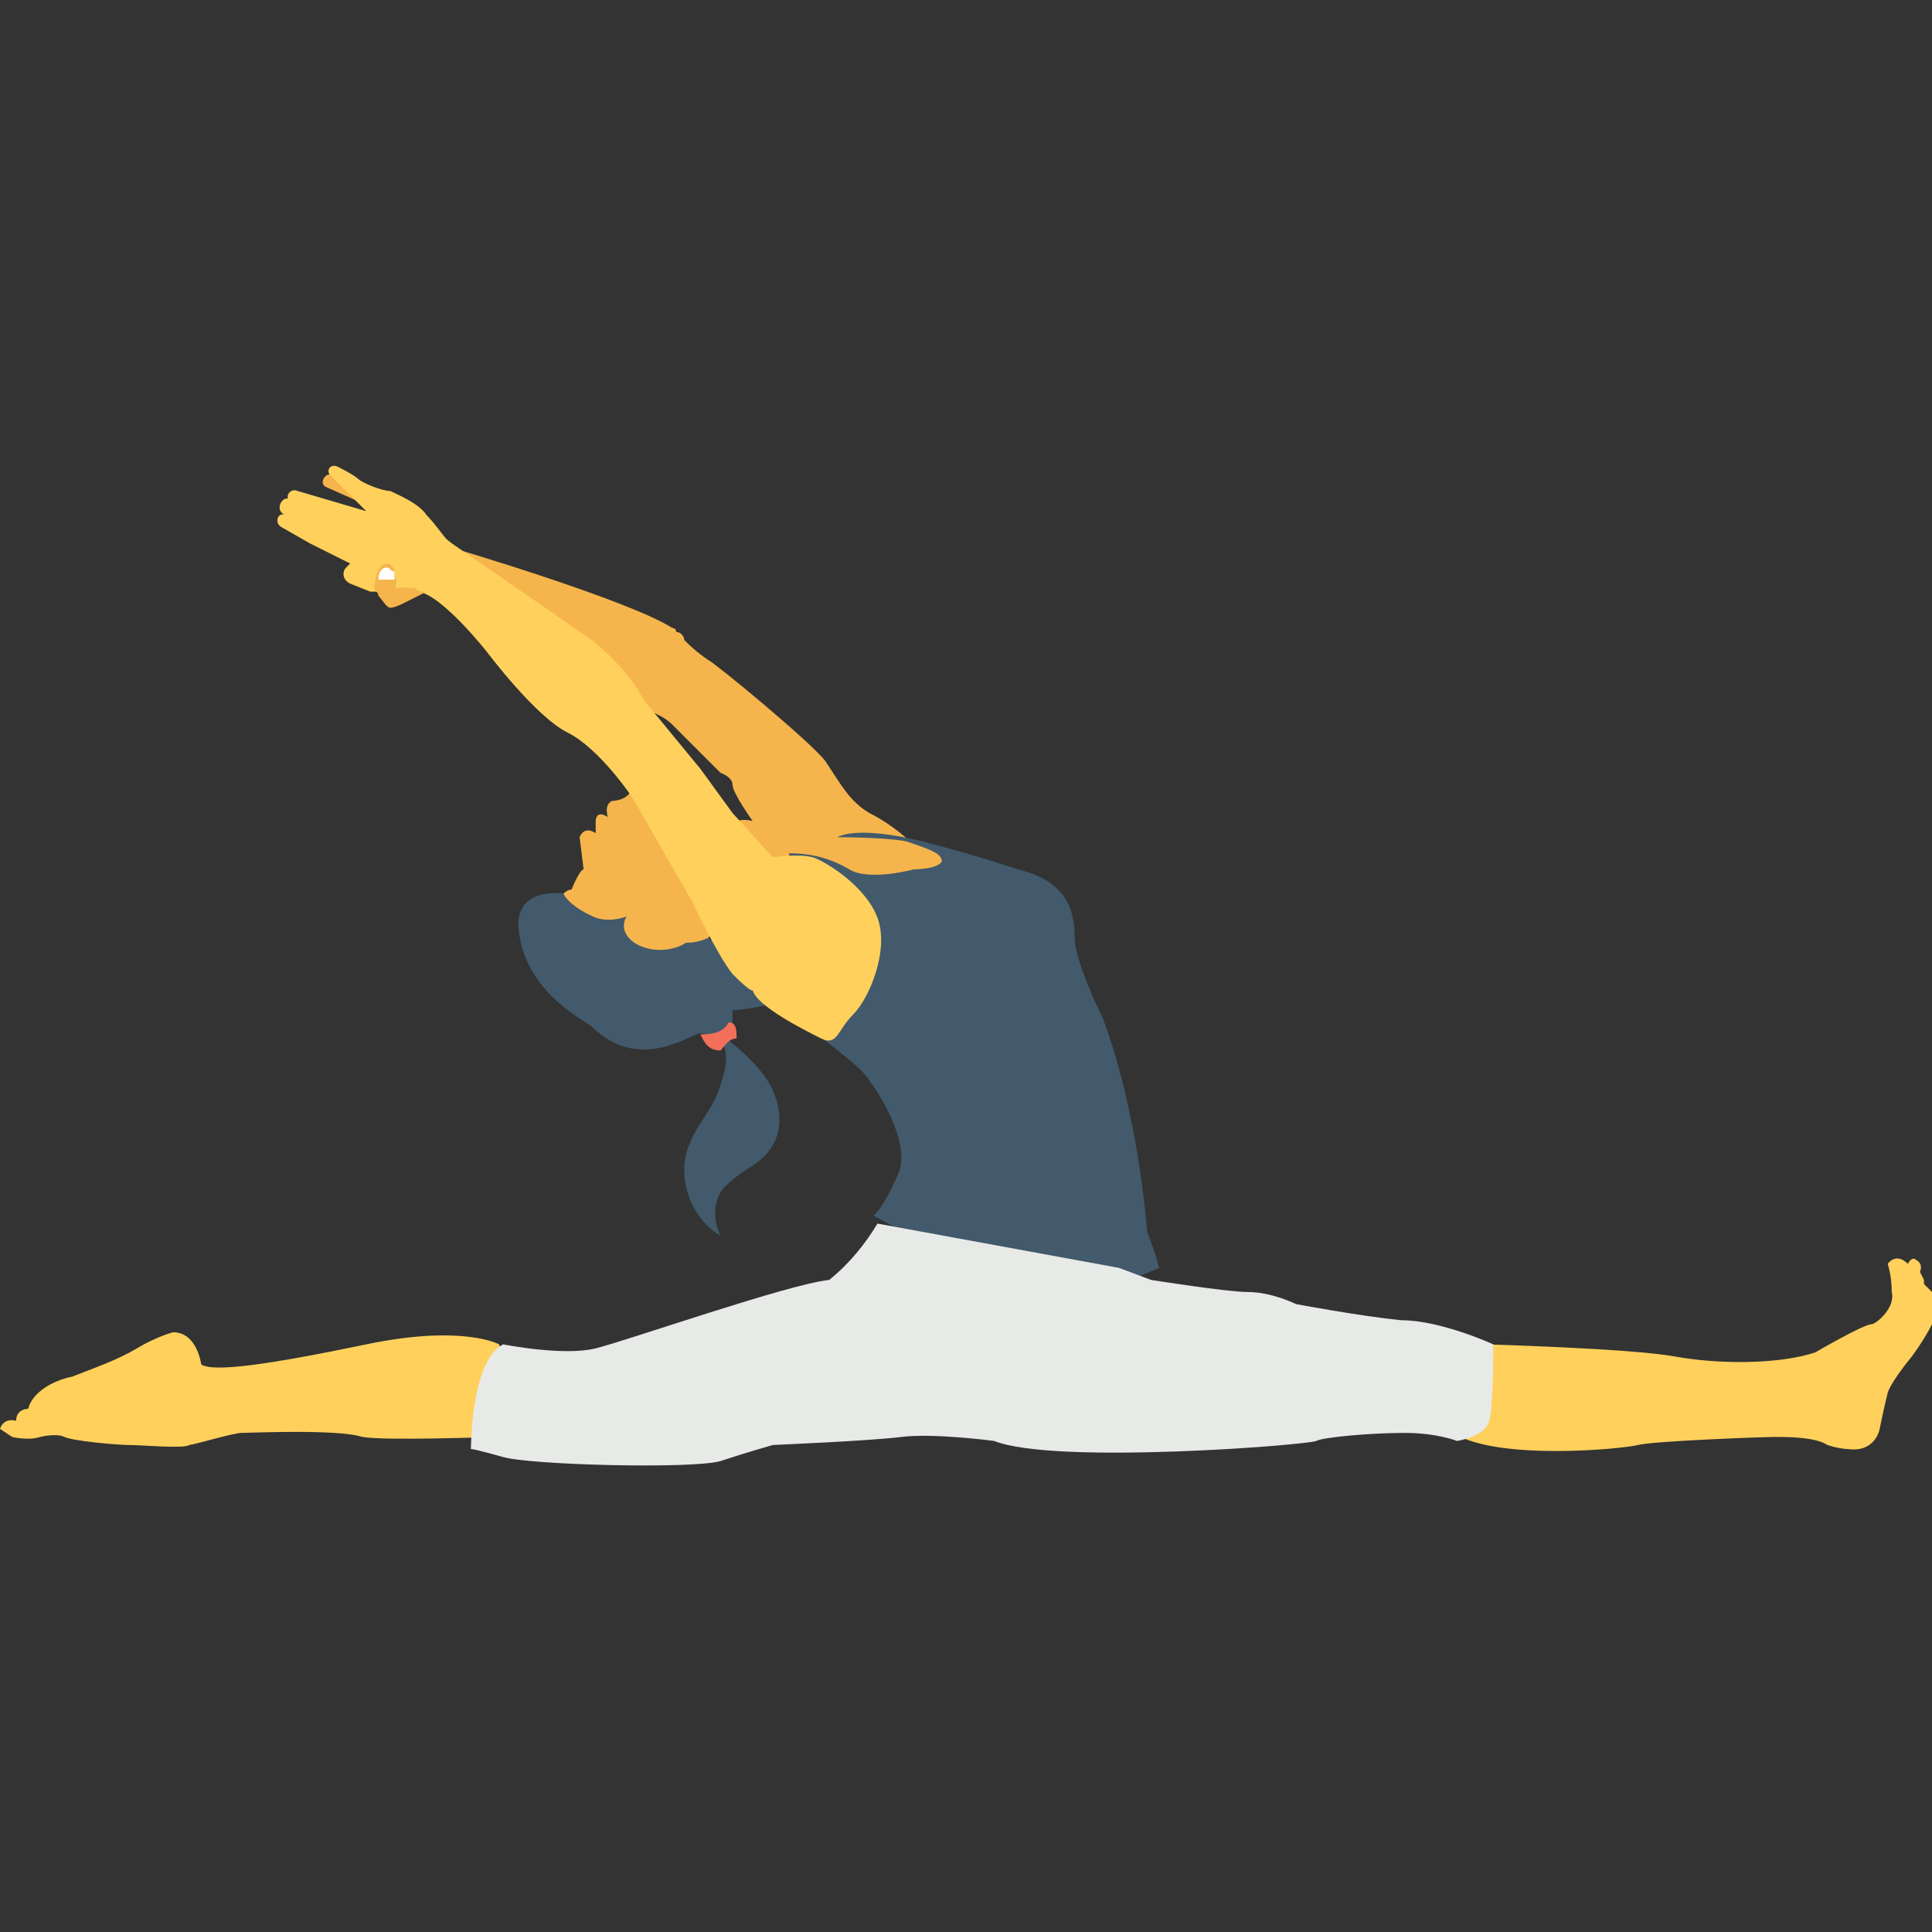 <?xml version="1.0" encoding="utf-8"?>
<!-- Generator: Adobe Illustrator 18.0.0, SVG Export Plug-In . SVG Version: 6.00 Build 0)  -->
<!DOCTYPE svg PUBLIC "-//W3C//DTD SVG 1.1//EN" "http://www.w3.org/Graphics/SVG/1.1/DTD/svg11.dtd">
<svg version="1.1" id="Layer_1" xmlns="http://www.w3.org/2000/svg" xmlns:xlink="http://www.w3.org/1999/xlink" x="0px" y="0px"
	 viewBox="0 0 48 48" enable-background="new 0 0 48 48" xml:space="preserve">
<rect x="0" y="0" width="48" height="48" fill="#333333" stroke="none"/>
<g>
	<g>
		<g>
			<g>
				<path fill="#F5B54C" d="M14,22.7l0-0.5c0,0,0.1-0.1,0.2-0.1c0,0,0.2-0.5,0.3-0.5l-0.1-0.8c0,0,0.1-0.3,0.4-0.1l0-0.3
					c0,0,0-0.3,0.3-0.1c0,0-0.1-0.3,0.1-0.4c0,0,0.4,0,0.5-0.3c0.1-0.3,1.1,0.4,1.5,1c0.7,0.9,1,3.2-0.4,3.1
					C16.3,23.6,14,22.7,14,22.7z"/>
			</g>
		</g>
	</g>
	<g>
		<g>
			<g>
				<path fill="#425A6B" d="M14,22.2c0,0,0.1,0.3,0.8,0.6c0,0,0.5,0.2,1.1-0.2c0,0,0.6,1.2,1.7,0.7l1.8,1.6c0,0-0.9,0.2-1.2,0.2
					l0,0.5l-0.5,0.2c0,0-0.2-0.2-0.4-0.1c-0.3,0.1-1.5,0.9-2.6-0.2c-0.1-0.1-1.6-0.8-1.8-2.3C12.7,22,14,22.2,14,22.2z"/>
			</g>
		</g>
	</g>
	<g>
		<g>
			<g>
				<path fill="#425A6B" d="M17.7,25.6c0.3,0.2,0.4,0.6,0.3,1c-0.1,0.4-0.2,0.7-0.4,1c-0.2,0.3-0.4,0.6-0.5,0.9
					c-0.3,0.8,0.1,1.8,0.8,2.2c-0.2-0.4-0.2-1,0.2-1.3c0.3-0.3,0.8-0.5,1-0.8c0.4-0.5,0.3-1.2,0-1.7c-0.3-0.5-0.8-0.9-1.3-1.3"/>
			</g>
		</g>
	</g>
	<g>
		<g>
			<g>
				<path fill="#FFD15C" d="M12.6,34l-0.2-0.6c0,0-0.9-0.5-3.3,0c-2.4,0.5-3.8,0.7-4.1,0.5c0,0-0.1-0.8-0.7-0.8c0,0-0.4,0.1-0.9,0.4
					s-1.1,0.5-1.6,0.7c-0.5,0.1-1,0.4-1.1,0.8c0,0-0.3,0-0.3,0.3c0,0-0.3-0.1-0.4,0.2l0.3,0.2c0,0,0.4,0.1,0.7,0c0,0,0.4-0.1,0.6,0
					c0.2,0.1,1.3,0.2,1.6,0.2c0.3,0,1.4,0.1,1.5,0c0.1,0,1.1-0.3,1.3-0.3c0.2,0,2.4-0.1,3,0.1c0.6,0.1,3.1,0,3.5,0
					C12.9,36,12.6,34,12.6,34z"/>
			</g>
		</g>
	</g>
	<g>
		<g>
			<g>
				<path fill="#FFD15C" d="M36.9,33.4c0,0,3.6,0.1,4.7,0.3c1.1,0.2,2.6,0.2,3.5-0.1c0,0,1.2-0.7,1.4-0.7c0.1,0,0.6-0.4,0.5-0.8
					c0-0.4-0.1-0.7-0.1-0.7s0.2-0.3,0.5,0c0,0,0.1-0.2,0.2-0.1c0.2,0.1,0.1,0.3,0.1,0.3l0.1,0.2l0,0.1l0.2,0.2l0,0.1
					c0,0,0.2,0.3,0,0.7c-0.2,0.4-0.5,0.8-0.5,0.8s-0.5,0.6-0.6,0.9c-0.1,0.4-0.2,0.9-0.2,0.9s-0.1,0.6-0.8,0.5c0,0-0.2,0-0.5-0.1
					c-0.3-0.2-1-0.2-1.3-0.2c-0.3,0-3,0.1-3.4,0.2c-0.4,0.1-3.5,0.4-4.6-0.3C35,34.9,36.9,33.4,36.9,33.4z"/>
			</g>
		</g>
	</g>
	<g>
		<g>
			<g>
				<g>
					<path fill="#F5B54C" d="M9,12.5c0,0-0.9-0.4-0.9-0.4c-0.2-0.1,0-0.4,0.2-0.3l1.1,0.5L9,12.5"/>
				</g>
			</g>
		</g>
		<g>
			<g>
				<g>
					<path fill="#F5B54C" d="M11.2,13.6c0,0,4.4,1.3,5.5,2c0,0,0.1,0,0.1,0.1c0.1,0,0.2,0.1,0.2,0.2c0.1,0.1,0.3,0.3,0.6,0.5
						c0.2,0.1,2.5,2,2.9,2.5c0.4,0.6,0.6,1,1.1,1.3c0.6,0.3,1,0.7,1,0.7s1.1,0.2,1.2,0.5c0.1,0.3-0.5,0.7-0.5,0.7l-2.5-0.1l-1.9-0.4
						l-1.4-0.5c0,0,0.5-0.9,1.2-0.7c0,0-0.5-0.7-0.5-0.9c0-0.2-0.3-0.3-0.3-0.3s-0.9-0.9-1.2-1.2c-0.3-0.3-0.8-0.4-0.8-0.4
						L11.2,13.6z"/>
				</g>
			</g>
		</g>
		<g>
			<g>
				<g>
					<path fill="#425A6B" d="M20.8,20.8c0,0,1.2,0,1.7,0.1c0.6,0.2,0.9,0.3,0.9,0.5c-0.1,0.2-0.7,0.2-0.7,0.2s-1.1,0.3-1.6,0
						c-0.5-0.3-1-0.4-1.5-0.4l0.7,4.5c0,0,0.8,0.6,1.1,0.9c0.3,0.3,1.3,1.8,0.9,2.6c-0.4,0.9-0.6,1-0.6,1s2.3,1.3,3.5,1.5
						c1.2,0.2,1.4,0.3,1.9,0.3c0.6,0,1.7-0.5,1.7-0.5s-0.1-0.4-0.3-0.9c0,0-0.2-2.9-1.1-5.3c0,0-0.7-1.4-0.7-2
						c0-0.7-0.2-1.4-1.4-1.7c-1.2-0.4-2.4-0.7-2.4-0.7S21.4,20.5,20.8,20.8z"/>
				</g>
			</g>
		</g>
		<g>
			<g>
				<g>
					<path fill="#FFD15C" d="M8.2,11.8c-0.1-0.1,0-0.3,0.2-0.2c0,0,0.4,0.2,0.5,0.3c0.1,0.1,0.6,0.3,0.8,0.3
						c0.2,0.1,0.7,0.3,0.9,0.6c0.2,0.2,0.4,0.5,0.5,0.6c0.1,0.1,1,0.7,1,0.7l2.6,1.8c0,0,0.9,0.7,1.3,1.5l1.4,1.7l0.8,1.1l1,1.1
						c0,0,0.6-0.1,1,0c0.3,0.1,1.3,0.7,1.6,1.5c0.3,0.8-0.2,2-0.6,2.4s-0.4,0.8-0.8,0.6c-0.4-0.2-1.6-0.8-1.7-1.2c0,0,0,0.1-0.5-0.4
						c-0.4-0.5-1-1.8-1-1.8l-1.5-2.6c0,0-0.8-1.2-1.6-1.6c-0.8-0.4-2-2-2-2s-1.1-1.4-1.7-1.5c0,0-0.1,0-0.3,0c-0.2,0-0.9,0-0.9,0
						l-0.5-0.2c-0.2-0.1-0.2-0.3-0.1-0.4c0,0,0,0,0,0l0.1-0.1l-1-0.5l-0.7-0.4c-0.2-0.1-0.1-0.4,0.1-0.3c-0.3-0.1-0.1-0.5,0.1-0.4
						l0.1,0.1c-0.3-0.1-0.1-0.4,0.1-0.3l1.7,0.5L8.2,11.8z"/>
				</g>
			</g>
		</g>
		<g>
			<g>
				<g>
					<g>
						<path fill="#F5B54C" d="M10.6,14.7L10,15c0,0-0.2,0.1-0.3,0.1c-0.1,0-0.2-0.2-0.3-0.3c0-0.1-0.1-0.1-0.1-0.2
							c0-0.2,0.1-0.6,0.3-0.6c0.1,0,0.2,0.1,0.2,0.2c0,0.1,0.1,0.3,0,0.4l0,0l0.2,0l0.1,0c0.1,0,0.2,0,0.2,0
							C10.4,14.7,10.5,14.7,10.6,14.7z"/>
					</g>
				</g>
			</g>
			<g>
				<g>
					<g>
						<path fill="#FFFFFF" d="M9.4,14.4c0-0.2,0.1-0.3,0.2-0.3c0,0,0,0,0,0c0.1,0,0.1,0.1,0.2,0.1c0,0.1,0,0.1,0,0.2
							C9.6,14.4,9.5,14.4,9.4,14.4z"/>
					</g>
				</g>
			</g>
		</g>
	</g>
	<g>
		<g>
			<g>
				<path fill="#E8EAE8" d="M27.8,31.5l0.8,0.3c0,0,1.9,0.3,2.4,0.3c0.6,0,1.2,0.3,1.2,0.3s1.6,0.3,2.6,0.4c1,0,2.3,0.6,2.3,0.6
					s0,1.6-0.1,1.9c-0.1,0.4-0.8,0.5-0.8,0.5s-0.5-0.2-1.3-0.2c-0.8,0-2,0.1-2.2,0.2s-6.5,0.6-8,0c0,0-1.5-0.2-2.3-0.1
					c-0.8,0.1-3.2,0.2-3.2,0.2s-0.7,0.2-1.3,0.4c-0.7,0.2-4.7,0.1-5.4-0.1c0,0-0.7-0.2-0.8-0.2c0,0,0-2.2,0.8-2.6
					c0,0,1.5,0.3,2.3,0.1c0.8-0.2,4.8-1.6,5.8-1.7c0.5-0.4,0.9-0.9,1.2-1.4L27.8,31.5z"/>
			</g>
		</g>
	</g>
	<g>
		<g>
			<g>
				<path fill="#F26F5A" d="M18.1,25.4c0.2,0,0.2,0.2,0.2,0.4c-0.2,0-0.3,0.2-0.4,0.3c-0.3,0-0.4-0.2-0.5-0.4
					C17.8,25.7,18,25.6,18.1,25.4z"/>
			</g>
		</g>
	</g>
	<g>
		<g>
			<g>
				<ellipse fill="#F5B54C" cx="16.4" cy="23" rx="0.9" ry="0.6"/>
			</g>
		</g>
	</g>
</g>
</svg>
